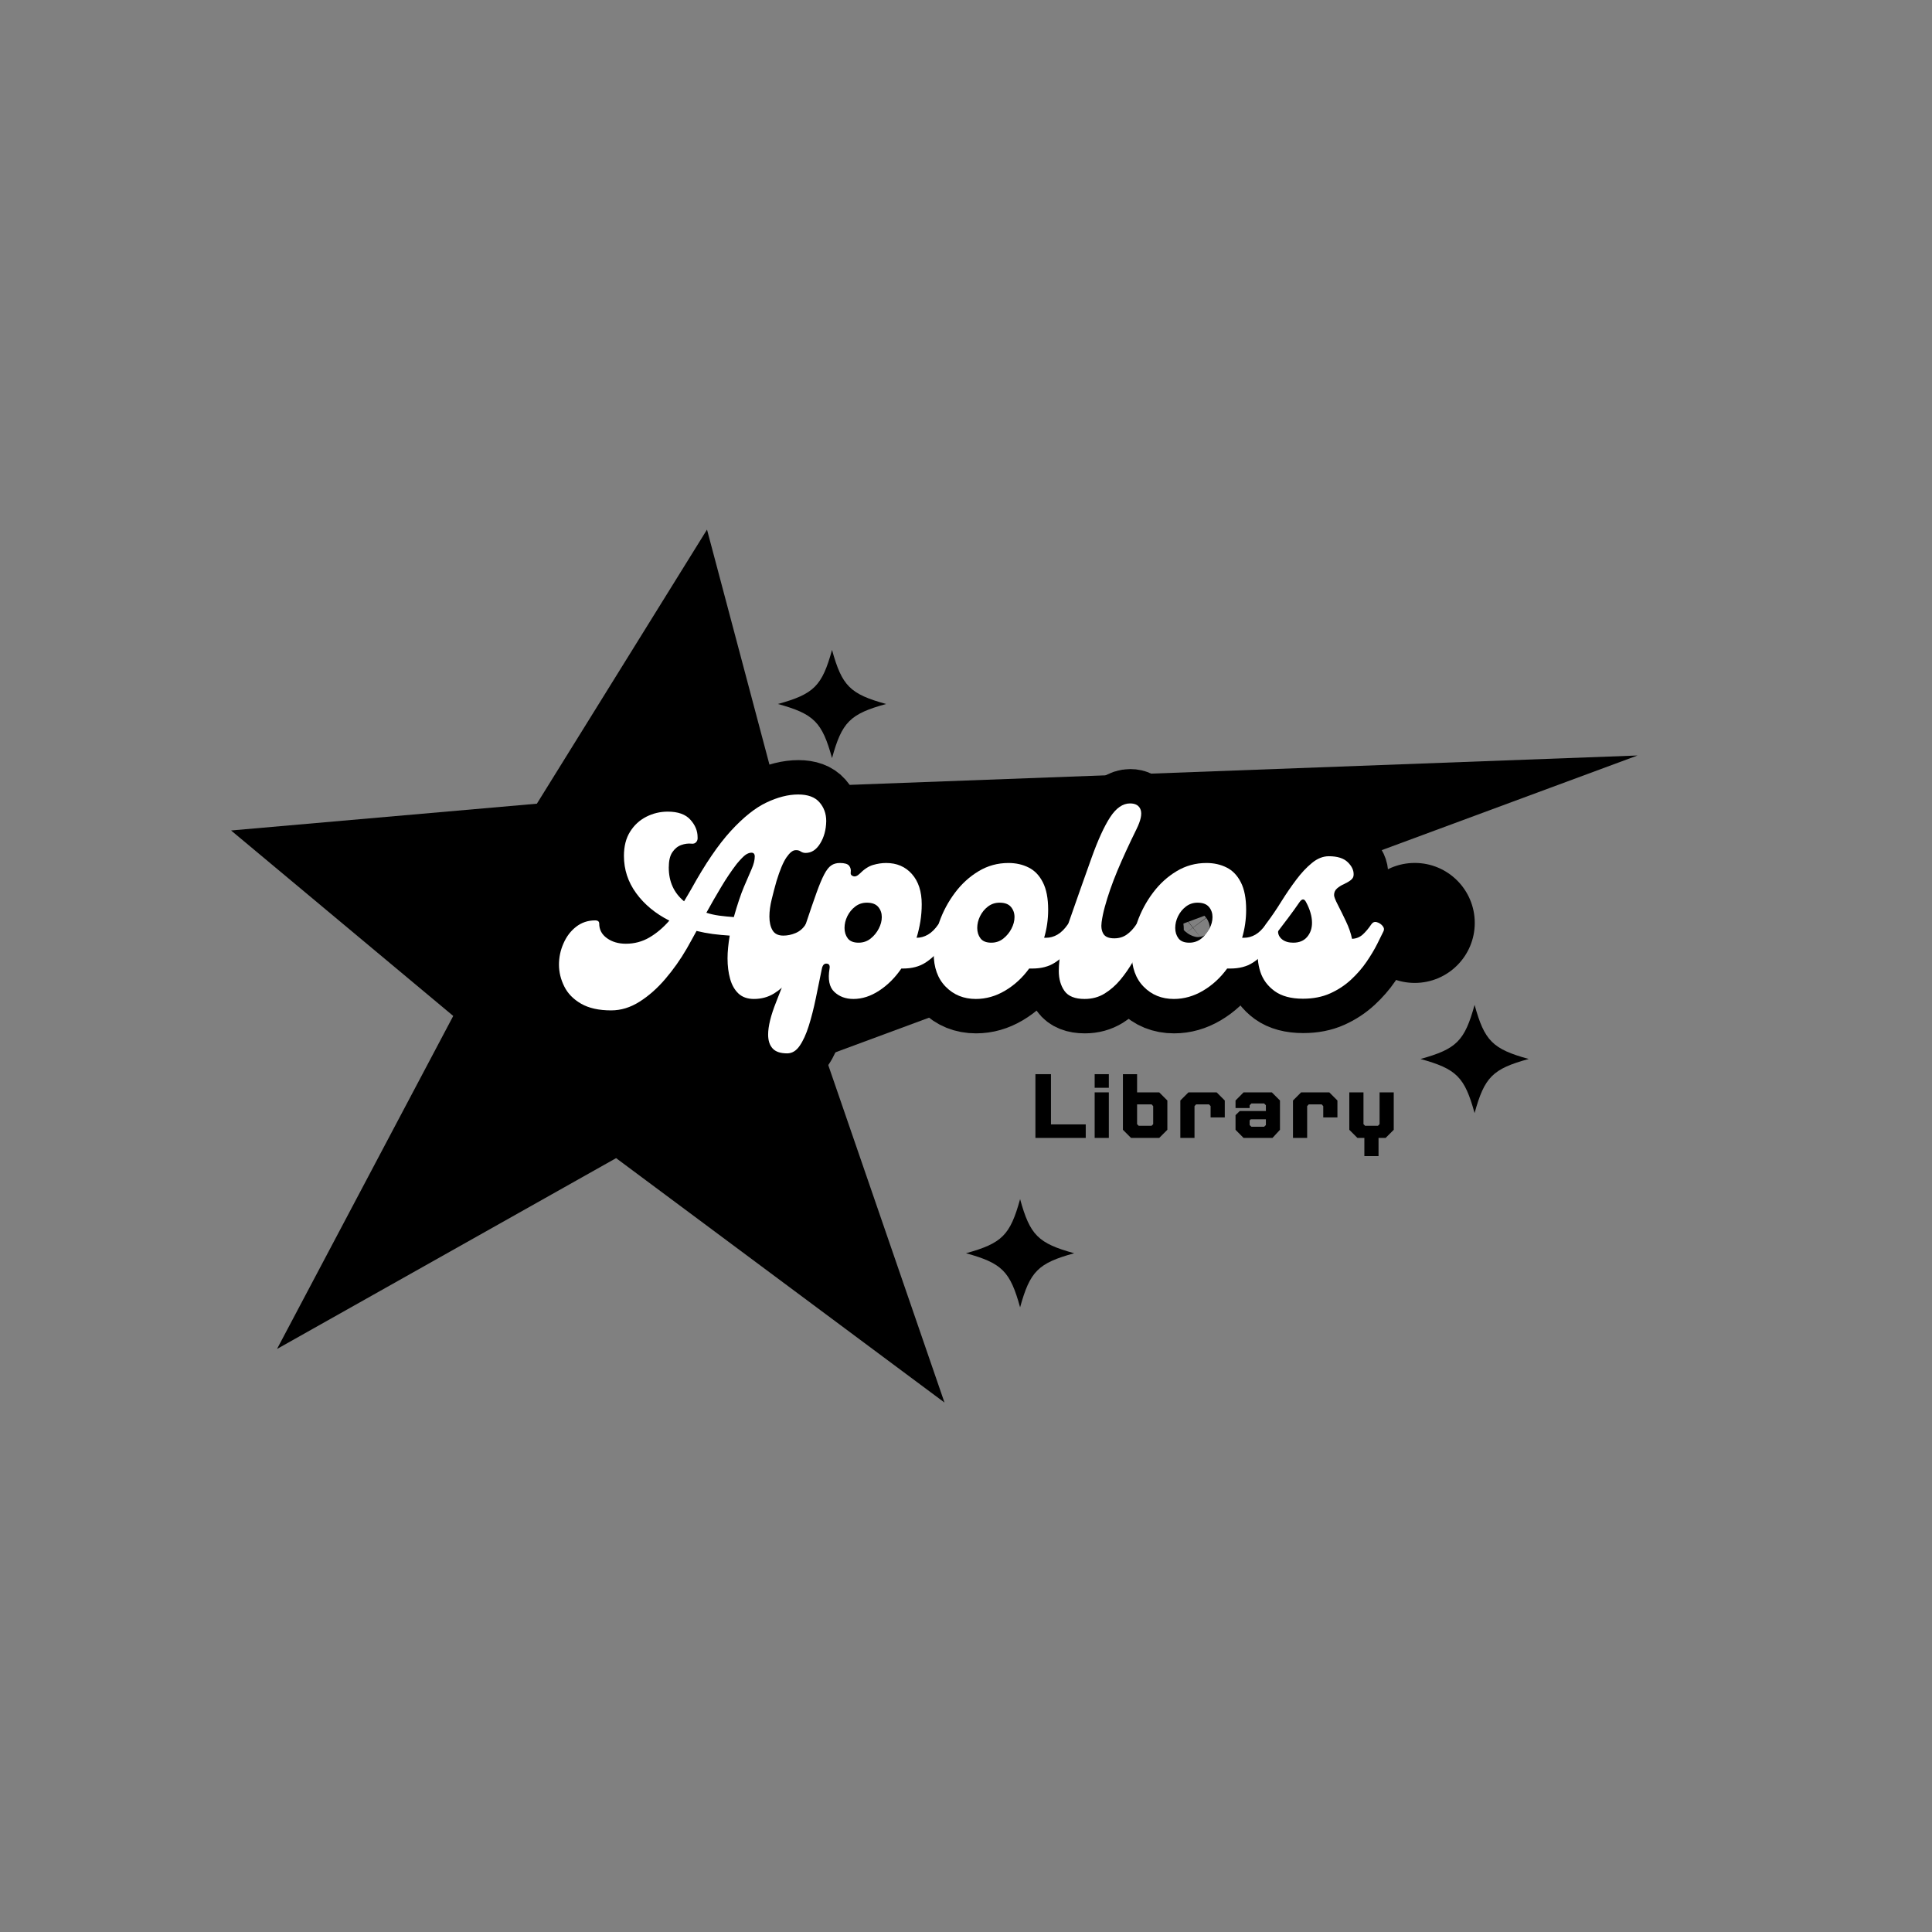<svg xmlns="http://www.w3.org/2000/svg" xmlns:xlink="http://www.w3.org/1999/xlink" width="500" zoomAndPan="magnify" viewBox="0 0 375 375" height="500" preserveAspectRatio="xMidYMid meet" version="1.0"><rect x="0" y="0" width="375" height="375" fill="#808080" stroke="none"/><defs><g/><clipPath id="6bfa0d5a2b"><path d="M 262.961 167.496 L 286.25 167.496 L 286.25 190.785 L 262.961 190.785 Z M 262.961 167.496 " clip-rule="nonzero"/></clipPath><clipPath id="73a618f426"><path d="M 274.605 167.496 C 268.172 167.496 262.961 172.707 262.961 179.141 C 262.961 185.57 268.172 190.785 274.605 190.785 C 281.035 190.785 286.25 185.57 286.25 179.141 C 286.25 172.707 281.035 167.496 274.605 167.496 Z M 274.605 167.496 " clip-rule="nonzero"/></clipPath><clipPath id="7eeeabe1de"><path d="M 44.875 102.793 L 317.875 102.793 L 317.875 272.293 L 44.875 272.293 Z M 44.875 102.793 " clip-rule="nonzero"/></clipPath><clipPath id="8b0c53fb74"><path d="M 150.996 126.145 L 171.996 126.145 L 171.996 147.145 L 150.996 147.145 Z M 150.996 126.145 " clip-rule="nonzero"/></clipPath><clipPath id="bc2f2d5320"><path d="M 187.5 232.754 L 208.5 232.754 L 208.5 253.754 L 187.5 253.754 Z M 187.5 232.754 " clip-rule="nonzero"/></clipPath><clipPath id="f615274f38"><path d="M 275.715 195.047 L 296.715 195.047 L 296.715 216.047 L 275.715 216.047 Z M 275.715 195.047 " clip-rule="nonzero"/></clipPath></defs><g clip-path="url(#6bfa0d5a2b)"><g clip-path="url(#73a618f426)"><path fill="#000000" d="M 262.961 167.496 L 286.25 167.496 L 286.25 190.785 L 262.961 190.785 Z M 262.961 167.496 " fill-opacity="1" fill-rule="nonzero"/></g></g><g clip-path="url(#7eeeabe1de)"><path fill="#000000" d="M 137.23 102.793 L 150.535 152.875 L 317.84 146.641 L 160.164 204.992 L 183.324 272.23 L 119.586 224.793 L 53.77 261.832 L 87.973 197.195 L 44.852 161.195 L 104.207 155.996 Z M 137.23 102.793 " fill-opacity="1" fill-rule="nonzero"/></g><path stroke-linecap="butt" transform="matrix(1.1, 0, 0, 1.1, 23.297, 147.708)" fill="none" stroke-linejoin="miter" d="M 121 28.852 C 121.259 28.468 121.593 28.333 122.009 28.44 C 122.421 28.55 122.765 28.767 123.039 29.086 C 123.312 29.406 123.355 29.726 123.167 30.045 C 122.847 30.564 122.46 31.31 122.009 32.287 C 121.561 33.253 121.029 34.293 120.403 35.402 C 119.778 36.503 119.047 37.558 118.212 38.566 C 117.384 39.575 116.45 40.399 115.409 41.039 C 114.372 41.681 113.196 42.001 111.882 42.001 C 110.767 42.001 109.858 41.681 109.165 41.039 C 108.476 40.399 107.979 39.536 107.677 38.449 C 107.378 37.362 107.229 36.165 107.229 34.851 C 107.229 34.244 107.261 33.601 107.325 32.929 C 107.386 32.258 107.481 31.555 107.606 30.82 C 106.583 30.749 105.581 30.653 104.604 30.528 C 103.628 30.404 102.679 30.226 101.759 29.999 C 101.468 30.514 101.18 31.04 100.889 31.569 C 100.601 32.095 100.314 32.61 100.022 33.118 C 98.939 35.007 97.678 36.787 96.25 38.449 C 94.829 40.115 93.309 41.458 91.693 42.481 C 90.08 43.504 88.415 44.015 86.688 44.015 C 84.508 44.015 82.739 43.621 81.378 42.832 C 80.018 42.051 79.027 41.039 78.402 39.795 C 77.777 38.549 77.464 37.266 77.464 35.952 C 77.464 34.641 77.73 33.388 78.263 32.191 C 78.785 30.987 79.528 30.013 80.487 29.26 C 81.449 28.504 82.572 28.124 83.85 28.124 C 84.326 28.124 84.568 28.315 84.568 28.699 C 84.568 29.761 85.023 30.621 85.939 31.278 C 86.852 31.935 87.964 32.262 89.278 32.262 C 90.777 32.262 92.162 31.896 93.426 31.161 C 94.691 30.418 95.867 29.42 96.953 28.173 C 94.492 26.93 92.538 25.318 91.093 23.332 C 89.658 21.347 88.937 19.155 88.937 16.757 C 88.937 15.056 89.296 13.628 90.017 12.481 C 90.734 11.334 91.682 10.453 92.862 9.845 C 94.052 9.234 95.32 8.929 96.673 8.929 C 98.491 8.929 99.823 9.401 100.669 10.346 C 101.521 11.295 101.944 12.325 101.944 13.44 C 101.976 13.792 101.894 14.083 101.699 14.31 C 101.511 14.527 101.241 14.623 100.889 14.591 C 100.282 14.527 99.664 14.609 99.038 14.836 C 98.413 15.056 97.895 15.475 97.479 16.1 C 97.067 16.726 96.861 17.631 96.861 18.821 C 96.861 21.283 97.753 23.265 99.543 24.774 C 99.77 24.415 99.983 24.05 100.186 23.684 C 100.399 23.318 100.616 22.941 100.843 22.558 C 103.272 18.175 105.588 14.779 107.794 12.364 C 110.003 9.941 112.102 8.261 114.084 7.324 C 116.07 6.379 117.945 5.906 119.711 5.906 C 121.405 5.906 122.652 6.365 123.451 7.277 C 124.247 8.183 124.644 9.291 124.644 10.606 C 124.612 12.144 124.254 13.465 123.568 14.566 C 122.879 15.667 122.023 16.218 121 16.218 C 120.68 16.218 120.389 16.132 120.133 15.962 C 119.881 15.781 119.583 15.706 119.231 15.738 C 118.745 15.738 118.215 16.157 117.636 16.992 C 117.068 17.82 116.475 19.226 115.868 21.212 C 115.58 22.203 115.296 23.261 115.022 24.387 C 114.749 25.502 114.614 26.529 114.614 27.456 C 114.614 28.45 114.798 29.257 115.164 29.882 C 115.541 30.507 116.173 30.82 117.061 30.82 C 117.803 30.82 118.535 30.667 119.253 30.365 C 119.974 30.059 120.556 29.555 121 28.852 Z M 108.33 27.552 C 108.973 25.307 109.57 23.524 110.124 22.195 C 110.689 20.867 111.143 19.805 111.495 19.009 C 111.847 18.21 112.024 17.493 112.024 16.85 C 112.024 16.399 111.833 16.171 111.449 16.171 C 111.129 16.171 110.792 16.292 110.44 16.534 C 110.089 16.779 109.563 17.312 108.86 18.139 C 107.897 19.389 106.977 20.753 106.093 22.231 C 105.219 23.698 104.349 25.218 103.482 26.788 C 104.185 27.008 104.942 27.175 105.755 27.293 C 106.576 27.403 107.435 27.488 108.33 27.552 Z M 144.425 28.852 C 144.62 28.564 144.926 28.458 145.338 28.536 C 145.754 28.614 146.112 28.788 146.418 29.061 C 146.723 29.335 146.777 29.665 146.581 30.045 C 146.137 31.008 145.555 31.999 144.837 33.022 C 144.116 34.048 143.217 34.901 142.141 35.59 C 141.069 36.279 139.754 36.62 138.191 36.62 L 137.897 36.62 C 136.781 38.254 135.478 39.557 133.986 40.534 C 132.501 41.511 130.988 42.001 129.45 42.001 C 128.076 42.001 126.946 41.586 126.062 40.758 C 125.188 39.923 124.911 38.542 125.23 36.62 C 125.323 36.084 125.152 35.796 124.715 35.764 C 124.286 35.725 124.009 36.013 123.884 36.62 C 123.533 38.385 123.17 40.147 122.804 41.905 C 122.439 43.663 122.02 45.276 121.551 46.746 C 121.089 48.224 120.556 49.4 119.945 50.274 C 119.334 51.158 118.603 51.598 117.743 51.598 C 116.553 51.598 115.701 51.307 115.175 50.732 C 114.646 50.16 114.379 49.346 114.379 48.292 C 114.379 46.818 114.852 44.896 115.797 42.527 C 116.741 40.161 117.821 37.408 119.032 34.276 C 119.352 33.441 119.679 32.571 120.016 31.665 C 120.35 30.749 120.68 29.811 121 28.852 C 121.774 26.547 122.414 24.682 122.922 23.261 C 123.437 21.833 123.895 20.743 124.293 19.993 C 124.691 19.244 125.099 18.722 125.511 18.434 C 125.927 18.146 126.438 18.001 127.045 18.001 C 127.884 18.001 128.427 18.16 128.676 18.48 C 128.935 18.8 129.031 19.183 128.967 19.627 C 128.907 19.979 129.052 20.214 129.404 20.331 C 129.752 20.441 130.121 20.306 130.505 19.922 C 131.34 19.088 132.15 18.558 132.931 18.338 C 133.712 18.114 134.473 18.001 135.215 18.001 C 137.097 18.001 138.614 18.647 139.761 19.944 C 140.919 21.244 141.495 23.027 141.495 25.3 C 141.495 26.323 141.413 27.332 141.25 28.323 C 141.093 29.317 140.87 30.273 140.582 31.196 C 141.285 31.196 141.957 31.011 142.596 30.646 C 143.239 30.276 143.846 29.679 144.425 28.852 Z M 130.363 32.063 C 131.159 32.063 131.862 31.825 132.473 31.349 C 133.08 30.862 133.563 30.276 133.915 29.591 C 134.267 28.902 134.441 28.223 134.441 27.552 C 134.441 26.849 134.235 26.248 133.819 25.758 C 133.407 25.257 132.736 25.009 131.805 25.009 C 131.038 25.009 130.359 25.236 129.766 25.687 C 129.173 26.131 128.708 26.699 128.37 27.388 C 128.036 28.074 127.866 28.77 127.866 29.473 C 127.866 30.177 128.058 30.784 128.441 31.299 C 128.825 31.807 129.464 32.063 130.363 32.063 Z M 167.275 28.852 C 167.463 28.564 167.765 28.458 168.177 28.536 C 168.6 28.614 168.962 28.788 169.267 29.061 C 169.573 29.335 169.626 29.665 169.431 30.045 C 168.987 31.008 168.404 31.999 167.687 33.022 C 166.966 34.048 166.067 34.901 164.991 35.59 C 163.922 36.279 162.6 36.62 161.03 36.62 L 160.455 36.62 C 159.276 38.254 157.862 39.557 156.214 40.534 C 154.566 41.511 152.843 42.001 151.046 42.001 C 148.904 42.001 147.132 41.28 145.725 39.845 C 144.319 38.399 143.615 36.428 143.615 33.938 C 143.615 32.141 143.942 30.308 144.599 28.44 C 145.256 26.568 146.173 24.838 147.352 23.261 C 148.542 21.677 149.931 20.402 151.525 19.443 C 153.127 18.48 154.889 18.001 156.811 18.001 C 158.121 18.001 159.308 18.267 160.363 18.796 C 161.418 19.322 162.256 20.192 162.881 21.411 C 163.506 22.622 163.819 24.238 163.819 26.262 C 163.819 27.957 163.581 29.601 163.105 31.196 L 163.432 31.196 C 164.135 31.196 164.806 31.011 165.449 30.646 C 166.088 30.276 166.696 29.679 167.275 28.852 Z M 153.788 32.063 C 154.584 32.063 155.287 31.825 155.898 31.349 C 156.505 30.862 156.985 30.276 157.336 29.591 C 157.688 28.902 157.866 28.223 157.866 27.552 C 157.866 26.849 157.66 26.248 157.244 25.758 C 156.828 25.257 156.157 25.009 155.23 25.009 C 154.463 25.009 153.784 25.236 153.191 25.687 C 152.595 26.131 152.129 26.699 151.795 27.388 C 151.458 28.074 151.291 28.77 151.291 29.473 C 151.291 30.177 151.483 30.784 151.866 31.299 C 152.246 31.807 152.889 32.063 153.788 32.063 Z M 170.248 42.001 C 168.553 42.001 167.371 41.529 166.699 40.58 C 166.024 39.636 165.691 38.46 165.691 37.053 C 165.691 35.835 165.843 34.507 166.149 33.072 C 166.451 31.633 166.841 30.226 167.317 28.852 C 168.951 24.181 170.333 20.263 171.466 17.098 C 172.606 13.927 173.707 11.533 174.759 9.913 C 175.814 8.297 176.982 7.487 178.264 7.487 C 179.255 7.487 179.881 7.863 180.14 8.613 C 180.396 9.362 180.154 10.492 179.412 12.001 C 178.108 14.655 176.982 17.113 176.037 19.372 C 175.093 21.627 174.347 23.765 173.8 25.783 C 173.54 26.703 173.359 27.591 173.249 28.44 C 173.139 29.285 173.246 29.974 173.565 30.503 C 173.885 31.036 174.524 31.299 175.487 31.299 C 176.314 31.299 177.043 31.086 177.668 30.656 C 178.293 30.219 178.858 29.615 179.366 28.852 C 179.625 28.468 179.959 28.333 180.374 28.44 C 180.797 28.55 181.138 28.767 181.404 29.086 C 181.678 29.406 181.72 29.726 181.532 30.045 C 181.213 30.564 180.825 31.31 180.374 32.287 C 179.927 33.253 179.394 34.293 178.769 35.402 C 178.144 36.503 177.412 37.558 176.577 38.566 C 175.75 39.575 174.815 40.399 173.775 41.039 C 172.738 41.681 171.562 42.001 170.248 42.001 Z M 202.219 28.852 C 202.407 28.564 202.709 28.458 203.121 28.536 C 203.544 28.614 203.906 28.788 204.211 29.061 C 204.517 29.335 204.57 29.665 204.375 30.045 C 203.931 31.008 203.348 31.999 202.631 33.022 C 201.91 34.048 201.011 34.901 199.935 35.59 C 198.866 36.279 197.544 36.62 195.974 36.62 L 195.399 36.62 C 194.22 38.254 192.806 39.557 191.158 40.534 C 189.51 41.511 187.787 42.001 185.99 42.001 C 183.848 42.001 182.076 41.28 180.669 39.845 C 179.263 38.399 178.559 36.428 178.559 33.938 C 178.559 32.141 178.886 30.308 179.543 28.44 C 180.2 26.568 181.117 24.838 182.299 23.261 C 183.486 21.677 184.875 20.402 186.469 19.443 C 188.071 18.48 189.833 18.001 191.755 18.001 C 193.069 18.001 194.252 18.267 195.307 18.796 C 196.362 19.322 197.2 20.192 197.825 21.411 C 198.45 22.622 198.763 24.238 198.763 26.262 C 198.763 27.957 198.525 29.601 198.049 31.196 L 198.375 31.196 C 199.079 31.196 199.75 31.011 200.393 30.646 C 201.032 30.276 201.64 29.679 202.219 28.852 Z M 188.732 32.063 C 189.528 32.063 190.231 31.825 190.842 31.349 C 191.449 30.862 191.932 30.276 192.28 29.591 C 192.632 28.902 192.81 28.223 192.81 27.552 C 192.81 26.849 192.604 26.248 192.188 25.758 C 191.776 25.257 191.101 25.009 190.174 25.009 C 189.407 25.009 188.728 25.236 188.135 25.687 C 187.539 26.131 187.077 26.699 186.739 27.388 C 186.402 28.074 186.235 28.77 186.235 29.473 C 186.235 30.177 186.427 30.784 186.81 31.299 C 187.194 31.807 187.833 32.063 188.732 32.063 Z M 220.838 28.852 C 221.094 28.468 221.424 28.333 221.822 28.44 C 222.227 28.55 222.564 28.767 222.831 29.086 C 223.104 29.406 223.161 29.726 223.005 30.045 C 222.749 30.592 222.369 31.356 221.868 32.333 C 221.378 33.31 220.756 34.347 220.007 35.448 C 219.254 36.552 218.341 37.597 217.265 38.591 C 216.192 39.582 214.963 40.392 213.571 41.017 C 212.182 41.642 210.587 41.951 208.79 41.951 C 206.68 41.951 205.011 41.507 203.774 40.616 C 202.549 39.717 201.707 38.581 201.256 37.206 C 200.809 35.824 200.684 34.382 200.88 32.883 C 201.068 31.374 201.512 30.031 202.215 28.852 L 202.414 28.557 C 203.274 27.41 204.126 26.156 204.971 24.796 C 205.82 23.439 206.698 22.156 207.596 20.952 C 208.495 19.752 209.418 18.757 210.374 17.976 C 211.333 17.194 212.324 16.804 213.35 16.804 C 214.856 16.804 215.968 17.155 216.689 17.859 C 217.407 18.562 217.751 19.297 217.719 20.061 C 217.719 20.444 217.552 20.764 217.215 21.023 C 216.881 21.283 216.476 21.517 216.007 21.727 C 215.549 21.929 215.141 22.185 214.789 22.487 C 214.437 22.792 214.263 23.183 214.263 23.659 C 214.263 23.95 214.487 24.529 214.931 25.396 C 215.386 26.255 215.865 27.221 216.373 28.301 C 216.888 29.37 217.243 30.404 217.439 31.395 C 218.174 31.363 218.803 31.111 219.325 30.631 C 219.858 30.148 220.362 29.555 220.838 28.852 Z M 207.067 32.063 C 208.122 32.063 208.939 31.725 209.518 31.054 C 210.093 30.383 210.385 29.552 210.385 28.557 C 210.385 27.982 210.296 27.392 210.115 26.788 C 209.933 26.181 209.671 25.556 209.319 24.913 C 208.996 24.273 208.616 24.273 208.168 24.913 C 207.561 25.811 206.911 26.717 206.225 27.634 C 205.536 28.539 204.922 29.342 204.385 30.045 C 204.385 30.624 204.63 31.104 205.121 31.487 C 205.621 31.871 206.271 32.063 207.067 32.063 Z M 207.067 32.063 " stroke="#000000" stroke-width="12.12" stroke-opacity="1" stroke-miterlimit="4"/><g fill="#ffffff" fill-opacity="1"><g transform="translate(110.074, 193.897)"><g><path d="M 46.297 -14.469 C 46.578 -14.883 46.941 -15.031 47.391 -14.906 C 47.848 -14.781 48.227 -14.539 48.531 -14.188 C 48.832 -13.844 48.879 -13.492 48.672 -13.141 C 48.316 -12.578 47.891 -11.758 47.391 -10.688 C 46.898 -9.613 46.312 -8.469 45.625 -7.25 C 44.938 -6.039 44.133 -4.879 43.219 -3.766 C 42.312 -2.66 41.285 -1.754 40.141 -1.047 C 38.992 -0.348 37.703 0 36.266 0 C 35.023 0 34.023 -0.348 33.266 -1.047 C 32.516 -1.754 31.973 -2.707 31.641 -3.906 C 31.305 -5.102 31.141 -6.422 31.141 -7.859 C 31.141 -8.535 31.176 -9.238 31.25 -9.969 C 31.32 -10.707 31.426 -11.484 31.562 -12.297 C 30.438 -12.367 29.336 -12.473 28.266 -12.609 C 27.191 -12.754 26.145 -12.953 25.125 -13.203 C 24.812 -12.629 24.492 -12.051 24.172 -11.469 C 23.859 -10.895 23.539 -10.328 23.219 -9.766 C 22.02 -7.691 20.641 -5.738 19.078 -3.906 C 17.516 -2.07 15.844 -0.594 14.062 0.531 C 12.289 1.656 10.453 2.219 8.547 2.219 C 6.16 2.219 4.219 1.785 2.719 0.922 C 1.219 0.055 0.129 -1.055 -0.547 -2.422 C -1.234 -3.797 -1.578 -5.207 -1.578 -6.656 C -1.578 -8.094 -1.285 -9.469 -0.703 -10.781 C -0.129 -12.102 0.68 -13.176 1.734 -14 C 2.797 -14.832 4.031 -15.25 5.438 -15.25 C 5.969 -15.25 6.234 -15.039 6.234 -14.625 C 6.234 -13.457 6.734 -12.516 7.734 -11.797 C 8.734 -11.078 9.957 -10.719 11.406 -10.719 C 13.051 -10.719 14.566 -11.117 15.953 -11.922 C 17.348 -12.734 18.645 -13.828 19.844 -15.203 C 17.133 -16.578 14.988 -18.352 13.406 -20.531 C 11.82 -22.707 11.031 -25.117 11.031 -27.766 C 11.031 -29.629 11.426 -31.191 12.219 -32.453 C 13.008 -33.723 14.055 -34.691 15.359 -35.359 C 16.66 -36.023 18.051 -36.359 19.531 -36.359 C 21.531 -36.359 22.992 -35.836 23.922 -34.797 C 24.859 -33.766 25.328 -32.633 25.328 -31.406 C 25.367 -31.02 25.281 -30.703 25.062 -30.453 C 24.852 -30.203 24.555 -30.098 24.172 -30.141 C 23.504 -30.211 22.828 -30.125 22.141 -29.875 C 21.453 -29.625 20.879 -29.156 20.422 -28.469 C 19.961 -27.789 19.734 -26.801 19.734 -25.5 C 19.734 -22.781 20.723 -20.598 22.703 -18.953 C 22.941 -19.336 23.176 -19.734 23.406 -20.141 C 23.633 -20.547 23.875 -20.957 24.125 -21.375 C 26.789 -26.195 29.336 -29.938 31.766 -32.594 C 34.203 -35.25 36.508 -37.094 38.688 -38.125 C 40.875 -39.164 42.93 -39.688 44.859 -39.688 C 46.723 -39.688 48.094 -39.188 48.969 -38.188 C 49.852 -37.188 50.297 -35.961 50.297 -34.516 C 50.266 -32.828 49.867 -31.375 49.109 -30.156 C 48.359 -28.945 47.422 -28.344 46.297 -28.344 C 45.941 -28.344 45.625 -28.438 45.344 -28.625 C 45.062 -28.82 44.727 -28.906 44.344 -28.875 C 43.812 -28.875 43.227 -28.414 42.594 -27.5 C 41.957 -26.582 41.305 -25.035 40.641 -22.859 C 40.328 -21.766 40.02 -20.598 39.719 -19.359 C 39.414 -18.129 39.266 -17.008 39.266 -16 C 39.266 -14.906 39.469 -14.016 39.875 -13.328 C 40.281 -12.641 40.977 -12.297 41.969 -12.297 C 42.77 -12.297 43.566 -12.461 44.359 -12.797 C 45.148 -13.129 45.797 -13.688 46.297 -14.469 Z M 32.359 -15.891 C 33.055 -18.348 33.711 -20.305 34.328 -21.766 C 34.953 -23.234 35.457 -24.406 35.844 -25.281 C 36.227 -26.164 36.422 -26.957 36.422 -27.656 C 36.422 -28.145 36.207 -28.391 35.781 -28.391 C 35.438 -28.391 35.066 -28.258 34.672 -28 C 34.285 -27.738 33.707 -27.148 32.938 -26.234 C 31.883 -24.859 30.875 -23.359 29.906 -21.734 C 28.938 -20.117 27.977 -18.453 27.031 -16.734 C 27.801 -16.484 28.633 -16.297 29.531 -16.172 C 30.426 -16.055 31.367 -15.961 32.359 -15.891 Z M 32.359 -15.891 "/></g></g></g><g fill="#ffffff" fill-opacity="1"><g transform="translate(155.156, 193.897)"><g><path d="M 26.969 -14.469 C 27.176 -14.781 27.508 -14.891 27.969 -14.797 C 28.426 -14.711 28.82 -14.52 29.156 -14.219 C 29.488 -13.926 29.551 -13.566 29.344 -13.141 C 28.852 -12.086 28.211 -11 27.422 -9.875 C 26.629 -8.75 25.645 -7.805 24.469 -7.047 C 23.289 -6.285 21.836 -5.906 20.109 -5.906 L 19.797 -5.906 C 18.566 -4.113 17.129 -2.68 15.484 -1.609 C 13.848 -0.535 12.188 0 10.5 0 C 8.988 0 7.75 -0.457 6.781 -1.375 C 5.812 -2.289 5.504 -3.801 5.859 -5.906 C 5.961 -6.508 5.773 -6.828 5.297 -6.859 C 4.828 -6.898 4.52 -6.582 4.375 -5.906 C 3.988 -3.977 3.594 -2.047 3.188 -0.109 C 2.789 1.828 2.336 3.602 1.828 5.219 C 1.316 6.844 0.723 8.141 0.047 9.109 C -0.617 10.078 -1.426 10.562 -2.375 10.562 C -3.676 10.562 -4.613 10.242 -5.188 9.609 C -5.77 8.973 -6.062 8.078 -6.062 6.922 C -6.062 5.297 -5.539 3.18 -4.5 0.578 C -3.469 -2.023 -2.285 -5.051 -0.953 -8.5 C -0.598 -9.414 -0.238 -10.375 0.125 -11.375 C 0.5 -12.375 0.863 -13.406 1.219 -14.469 C 2.062 -17 2.766 -19.047 3.328 -20.609 C 3.891 -22.172 4.391 -23.363 4.828 -24.188 C 5.266 -25.02 5.711 -25.594 6.172 -25.906 C 6.629 -26.227 7.191 -26.391 7.859 -26.391 C 8.773 -26.391 9.375 -26.211 9.656 -25.859 C 9.938 -25.504 10.039 -25.082 9.969 -24.594 C 9.906 -24.207 10.066 -23.953 10.453 -23.828 C 10.836 -23.703 11.242 -23.852 11.672 -24.281 C 12.578 -25.195 13.461 -25.773 14.328 -26.016 C 15.191 -26.266 16.031 -26.391 16.844 -26.391 C 18.914 -26.391 20.582 -25.676 21.844 -24.25 C 23.113 -22.82 23.75 -20.863 23.75 -18.375 C 23.75 -17.238 23.66 -16.125 23.484 -15.031 C 23.305 -13.945 23.062 -12.895 22.75 -11.875 C 23.52 -11.875 24.254 -12.078 24.953 -12.484 C 25.66 -12.891 26.332 -13.551 26.969 -14.469 Z M 11.5 -10.922 C 12.383 -10.922 13.16 -11.188 13.828 -11.719 C 14.492 -12.25 15.02 -12.891 15.406 -13.641 C 15.801 -14.398 16 -15.148 16 -15.891 C 16 -16.66 15.77 -17.316 15.312 -17.859 C 14.852 -18.41 14.113 -18.688 13.094 -18.688 C 12.25 -18.688 11.5 -18.438 10.844 -17.938 C 10.195 -17.445 9.688 -16.82 9.312 -16.062 C 8.945 -15.312 8.766 -14.551 8.766 -13.781 C 8.766 -13 8.973 -12.328 9.391 -11.766 C 9.816 -11.203 10.52 -10.922 11.5 -10.922 Z M 11.5 -10.922 "/></g></g></g><g fill="#ffffff" fill-opacity="1"><g transform="translate(180.916, 193.897)"><g><path d="M 26.344 -14.469 C 26.551 -14.781 26.883 -14.891 27.344 -14.797 C 27.801 -14.711 28.195 -14.52 28.531 -14.219 C 28.863 -13.926 28.926 -13.566 28.719 -13.141 C 28.219 -12.086 27.57 -11 26.781 -9.875 C 25.988 -8.75 25.004 -7.805 23.828 -7.047 C 22.648 -6.285 21.195 -5.906 19.469 -5.906 L 18.844 -5.906 C 17.539 -4.113 15.984 -2.68 14.172 -1.609 C 12.359 -0.535 10.469 0 8.5 0 C 6.145 0 4.191 -0.789 2.641 -2.375 C 1.086 -3.957 0.312 -6.125 0.312 -8.875 C 0.312 -10.844 0.672 -12.852 1.391 -14.906 C 2.117 -16.969 3.133 -18.867 4.438 -20.609 C 5.738 -22.348 7.27 -23.742 9.031 -24.797 C 10.789 -25.859 12.723 -26.391 14.828 -26.391 C 16.273 -26.391 17.578 -26.098 18.734 -25.516 C 19.898 -24.941 20.82 -23.984 21.5 -22.641 C 22.188 -21.305 22.531 -19.531 22.531 -17.312 C 22.531 -15.445 22.27 -13.633 21.75 -11.875 L 22.109 -11.875 C 22.891 -11.875 23.629 -12.078 24.328 -12.484 C 25.035 -12.891 25.707 -13.551 26.344 -14.469 Z M 11.5 -10.922 C 12.383 -10.922 13.16 -11.188 13.828 -11.719 C 14.492 -12.25 15.02 -12.891 15.406 -13.641 C 15.801 -14.398 16 -15.148 16 -15.891 C 16 -16.66 15.77 -17.316 15.312 -17.859 C 14.852 -18.41 14.113 -18.688 13.094 -18.688 C 12.25 -18.688 11.5 -18.438 10.844 -17.938 C 10.195 -17.445 9.688 -16.82 9.312 -16.062 C 8.945 -15.312 8.766 -14.551 8.766 -13.781 C 8.766 -13 8.973 -12.328 9.391 -11.766 C 9.816 -11.203 10.52 -10.922 11.5 -10.922 Z M 11.5 -10.922 "/></g></g></g><g fill="#ffffff" fill-opacity="1"><g transform="translate(206.043, 193.897)"><g><path d="M 4.484 0 C 2.617 0 1.316 -0.516 0.578 -1.547 C -0.16 -2.586 -0.531 -3.883 -0.531 -5.438 C -0.531 -6.77 -0.363 -8.227 -0.031 -9.812 C 0.301 -11.395 0.734 -12.945 1.266 -14.469 C 3.055 -19.602 4.578 -23.91 5.828 -27.391 C 7.078 -30.879 8.281 -33.508 9.438 -35.281 C 10.602 -37.062 11.891 -37.953 13.297 -37.953 C 14.391 -37.953 15.078 -37.535 15.359 -36.703 C 15.641 -35.879 15.375 -34.641 14.562 -32.984 C 13.125 -30.066 11.883 -27.367 10.844 -24.891 C 9.812 -22.41 8.992 -20.062 8.391 -17.844 C 8.109 -16.82 7.906 -15.844 7.781 -14.906 C 7.656 -13.977 7.77 -13.223 8.125 -12.641 C 8.477 -12.055 9.18 -11.766 10.234 -11.766 C 11.148 -11.766 11.953 -12.004 12.641 -12.484 C 13.328 -12.961 13.953 -13.625 14.516 -14.469 C 14.797 -14.883 15.164 -15.031 15.625 -14.906 C 16.082 -14.781 16.457 -14.539 16.75 -14.188 C 17.051 -13.844 17.098 -13.492 16.891 -13.141 C 16.535 -12.578 16.113 -11.758 15.625 -10.688 C 15.133 -9.613 14.547 -8.469 13.859 -7.25 C 13.172 -6.039 12.367 -4.879 11.453 -3.766 C 10.535 -2.66 9.504 -1.754 8.359 -1.047 C 7.223 -0.348 5.93 0 4.484 0 Z M 4.484 0 "/></g></g></g><g fill="#ffffff" fill-opacity="1"><g transform="translate(219.346, 193.897)"><g><path d="M 26.344 -14.469 C 26.551 -14.781 26.883 -14.891 27.344 -14.797 C 27.801 -14.711 28.195 -14.52 28.531 -14.219 C 28.863 -13.926 28.926 -13.566 28.719 -13.141 C 28.219 -12.086 27.57 -11 26.781 -9.875 C 25.988 -8.75 25.004 -7.805 23.828 -7.047 C 22.648 -6.285 21.195 -5.906 19.469 -5.906 L 18.844 -5.906 C 17.539 -4.113 15.984 -2.68 14.172 -1.609 C 12.359 -0.535 10.469 0 8.5 0 C 6.145 0 4.191 -0.789 2.641 -2.375 C 1.086 -3.957 0.312 -6.125 0.312 -8.875 C 0.312 -10.844 0.672 -12.852 1.391 -14.906 C 2.117 -16.969 3.133 -18.867 4.438 -20.609 C 5.738 -22.348 7.27 -23.742 9.031 -24.797 C 10.789 -25.859 12.723 -26.391 14.828 -26.391 C 16.273 -26.391 17.578 -26.098 18.734 -25.516 C 19.898 -24.941 20.82 -23.984 21.5 -22.641 C 22.188 -21.305 22.531 -19.531 22.531 -17.312 C 22.531 -15.445 22.27 -13.633 21.75 -11.875 L 22.109 -11.875 C 22.891 -11.875 23.629 -12.078 24.328 -12.484 C 25.035 -12.891 25.707 -13.551 26.344 -14.469 Z M 11.5 -10.922 C 12.383 -10.922 13.16 -11.188 13.828 -11.719 C 14.492 -12.25 15.02 -12.891 15.406 -13.641 C 15.801 -14.398 16 -15.148 16 -15.891 C 16 -16.66 15.77 -17.316 15.312 -17.859 C 14.852 -18.41 14.113 -18.688 13.094 -18.688 C 12.25 -18.688 11.5 -18.438 10.844 -17.938 C 10.195 -17.445 9.688 -16.82 9.312 -16.062 C 8.945 -15.312 8.766 -14.551 8.766 -13.781 C 8.766 -13 8.973 -12.328 9.391 -11.766 C 9.816 -11.203 10.52 -10.922 11.5 -10.922 Z M 11.5 -10.922 "/></g></g></g><g fill="#ffffff" fill-opacity="1"><g transform="translate(244.473, 193.897)"><g><path d="M 21.688 -14.469 C 21.969 -14.883 22.328 -15.031 22.766 -14.906 C 23.211 -14.781 23.582 -14.539 23.875 -14.188 C 24.176 -13.844 24.238 -13.492 24.062 -13.141 C 23.781 -12.547 23.367 -11.711 22.828 -10.641 C 22.285 -9.566 21.598 -8.422 20.766 -7.203 C 19.941 -5.992 18.941 -4.844 17.766 -3.75 C 16.586 -2.656 15.234 -1.766 13.703 -1.078 C 12.172 -0.391 10.414 -0.047 8.438 -0.047 C 6.125 -0.047 4.285 -0.539 2.922 -1.531 C 1.566 -2.52 0.645 -3.77 0.156 -5.281 C -0.332 -6.789 -0.473 -8.375 -0.266 -10.031 C -0.055 -11.688 0.438 -13.164 1.219 -14.469 L 1.422 -14.781 C 2.367 -16.039 3.305 -17.422 4.234 -18.922 C 5.172 -20.422 6.133 -21.828 7.125 -23.141 C 8.113 -24.461 9.133 -25.551 10.188 -26.406 C 11.238 -27.27 12.328 -27.703 13.453 -27.703 C 15.109 -27.703 16.332 -27.316 17.125 -26.547 C 17.914 -25.773 18.297 -24.969 18.266 -24.125 C 18.266 -23.695 18.078 -23.344 17.703 -23.062 C 17.336 -22.781 16.898 -22.523 16.391 -22.297 C 15.879 -22.066 15.43 -21.785 15.047 -21.453 C 14.66 -21.117 14.469 -20.688 14.469 -20.156 C 14.469 -19.844 14.711 -19.211 15.203 -18.266 C 15.691 -17.316 16.219 -16.25 16.781 -15.062 C 17.344 -13.883 17.734 -12.754 17.953 -11.672 C 18.754 -11.703 19.445 -11.977 20.031 -12.5 C 20.613 -13.031 21.164 -13.688 21.688 -14.469 Z M 6.547 -10.922 C 7.703 -10.922 8.598 -11.289 9.234 -12.031 C 9.867 -12.77 10.188 -13.688 10.188 -14.781 C 10.188 -15.414 10.086 -16.066 9.891 -16.734 C 9.703 -17.398 9.414 -18.086 9.031 -18.797 C 8.676 -19.492 8.254 -19.492 7.766 -18.797 C 7.086 -17.805 6.367 -16.805 5.609 -15.797 C 4.859 -14.797 4.188 -13.91 3.594 -13.141 C 3.594 -12.504 3.863 -11.973 4.406 -11.547 C 4.945 -11.129 5.66 -10.922 6.547 -10.922 Z M 6.547 -10.922 "/></g></g></g><g fill="#000000" fill-opacity="1"><g transform="translate(199.6, 220.871)"><g><path d="M 1.375 0 L 1.375 -12.375 L 4.391 -12.375 L 4.391 -2.625 L 11.141 -2.625 L 11.141 0 Z M 1.375 0 "/></g></g></g><g fill="#000000" fill-opacity="1"><g transform="translate(211.099, 220.871)"><g><path d="M 1.375 0 L 1.375 -8.844 L 4.125 -8.844 L 4.125 0 Z M 1.375 -9.734 L 1.375 -12.375 L 4.125 -12.375 L 4.125 -9.734 Z M 1.375 -9.734 "/></g></g></g><g fill="#000000" fill-opacity="1"><g transform="translate(216.583, 220.871)"><g><path d="M 2.953 0 L 1.375 -1.578 L 1.375 -12.375 L 4.125 -12.375 L 4.125 -8.844 L 8.422 -8.844 L 10 -7.266 L 10 -1.578 L 8.422 0 Z M 4.125 -2.672 L 4.438 -2.359 L 6.938 -2.359 L 7.25 -2.672 L 7.25 -6.172 L 6.938 -6.516 L 4.125 -6.516 Z M 4.125 -2.672 "/></g></g></g><g fill="#000000" fill-opacity="1"><g transform="translate(227.728, 220.871)"><g><path d="M 1.375 0 L 1.375 -7.266 L 2.953 -8.844 L 8.422 -8.844 L 10 -7.266 L 10 -3.984 L 7.25 -3.984 L 7.25 -6.172 L 6.938 -6.516 L 4.438 -6.516 L 4.125 -6.172 L 4.125 0 Z M 1.375 0 "/></g></g></g><g fill="#000000" fill-opacity="1"><g transform="translate(238.66, 220.871)"><g><path d="M 2.719 0 L 1.156 -1.578 L 1.156 -4.422 L 1.969 -5.219 L 7.047 -5.219 L 7.047 -6.344 L 6.703 -6.688 L 4.234 -6.688 L 3.891 -6.344 L 3.891 -5.797 L 1.156 -5.797 L 1.156 -7.266 L 2.719 -8.844 L 8.203 -8.844 L 9.781 -7.266 L 9.781 -1.578 L 8.328 0 Z M 3.891 -2.5 L 4.234 -2.172 L 6.703 -2.172 L 7.047 -2.5 L 7.047 -3.625 L 4.125 -3.625 L 3.891 -3.406 Z M 3.891 -2.5 "/></g></g></g><g fill="#000000" fill-opacity="1"><g transform="translate(249.593, 220.871)"><g><path d="M 1.375 0 L 1.375 -7.266 L 2.953 -8.844 L 8.422 -8.844 L 10 -7.266 L 10 -3.984 L 7.25 -3.984 L 7.25 -6.172 L 6.938 -6.516 L 4.438 -6.516 L 4.125 -6.172 L 4.125 0 Z M 1.375 0 "/></g></g></g><g fill="#000000" fill-opacity="1"><g transform="translate(260.525, 220.871)"><g><path d="M 2.953 0 L 1.375 -1.578 L 1.375 -8.844 L 4.125 -8.844 L 4.125 -2.672 L 4.438 -2.359 L 6.938 -2.359 L 7.25 -2.672 L 7.25 -8.844 L 10 -8.844 L 10 -1.578 L 8.422 0 L 7.047 0 L 7.047 3.531 L 4.297 3.531 L 4.297 0 Z M 2.953 0 "/></g></g></g><g clip-path="url(#8b0c53fb74)"><path fill="#000000" d="M 171.996 136.645 C 164.992 138.578 163.426 140.145 161.496 147.145 C 159.562 140.145 157.996 138.578 150.996 136.645 C 157.996 134.711 159.562 133.145 161.496 126.145 C 163.426 133.145 164.992 134.711 171.996 136.645 Z M 171.996 136.645 " fill-opacity="1" fill-rule="nonzero"/></g><g clip-path="url(#bc2f2d5320)"><path fill="#000000" d="M 208.5 243.254 C 201.5 245.184 199.934 246.75 198 253.754 C 196.066 246.75 194.5 245.184 187.5 243.254 C 194.5 241.32 196.066 239.754 198 232.754 C 199.934 239.754 201.5 241.32 208.5 243.254 Z M 208.5 243.254 " fill-opacity="1" fill-rule="nonzero"/></g><g clip-path="url(#f615274f38)"><path fill="#000000" d="M 296.715 205.547 C 289.715 207.477 288.148 209.043 286.215 216.047 C 284.285 209.043 282.719 207.477 275.715 205.547 C 282.719 203.613 284.285 202.047 286.215 195.047 C 288.148 202.047 289.715 203.613 296.715 205.547 Z M 296.715 205.547 " fill-opacity="1" fill-rule="nonzero"/></g></svg>